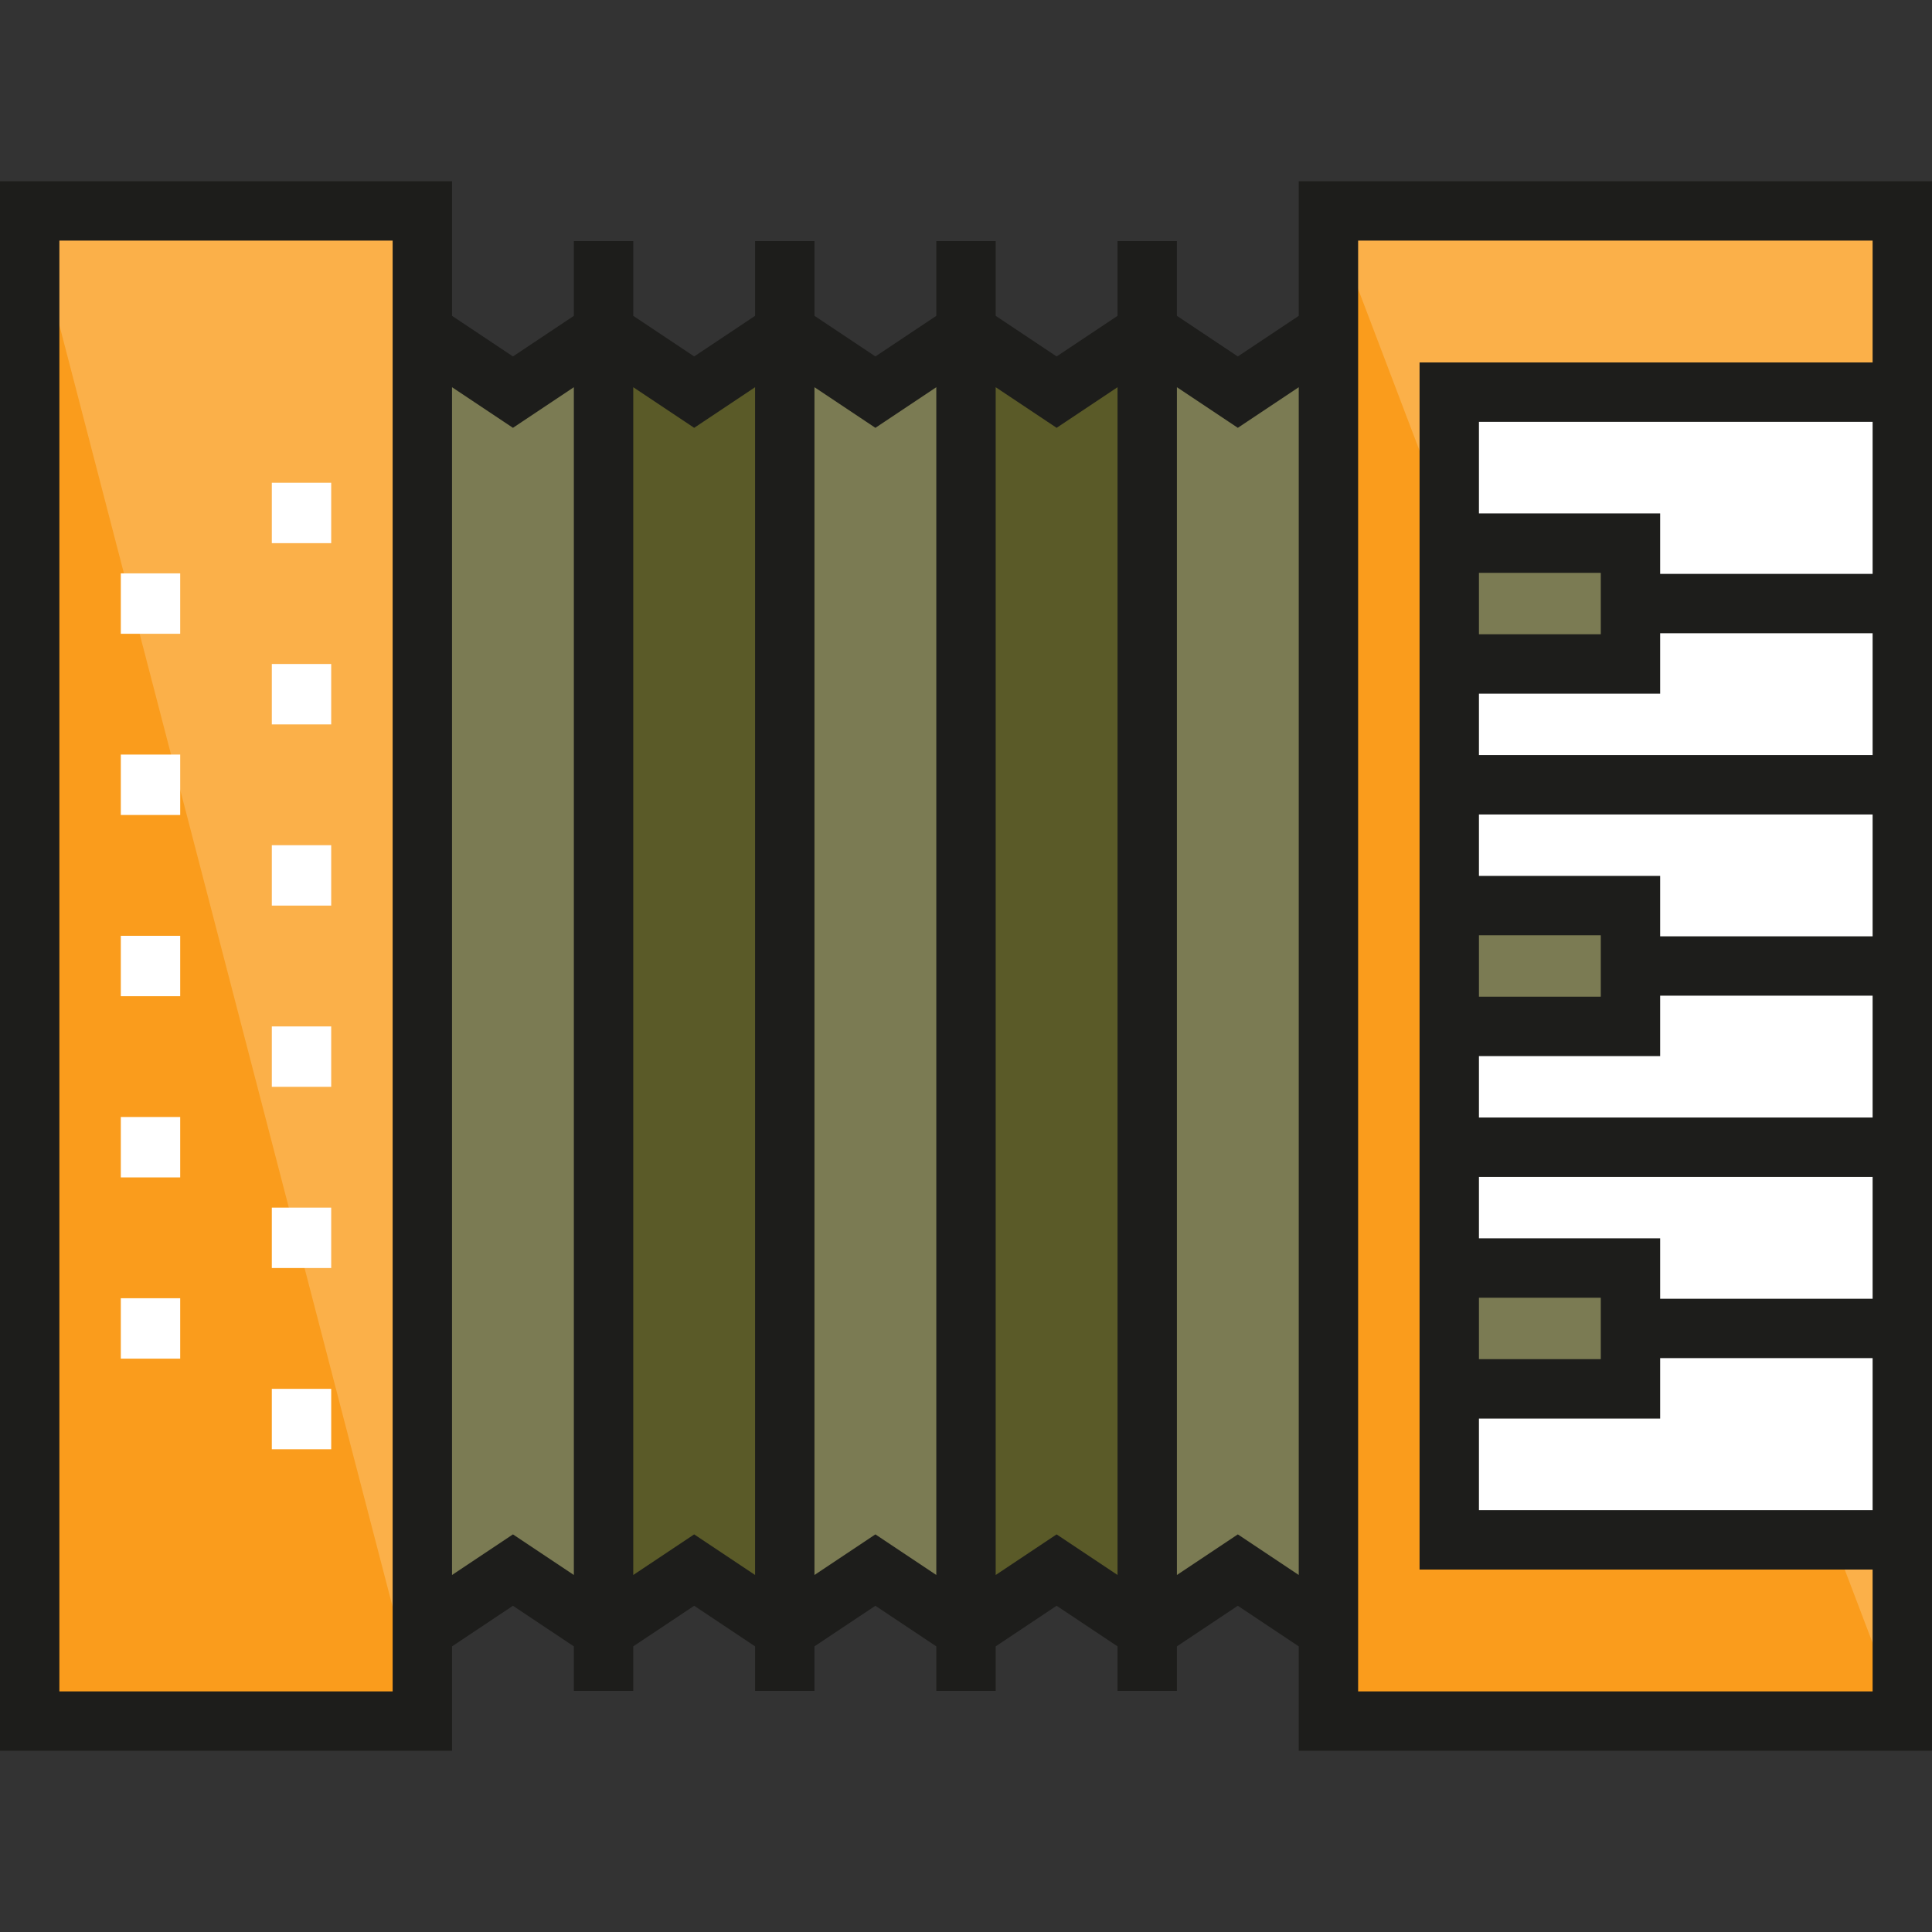 <?xml version="1.0" encoding="iso-8859-1"?>
<!-- Generator: Adobe Illustrator 19.0.0, SVG Export Plug-In . SVG Version: 6.00 Build 0)  -->
<svg version="1.1" id="Layer_1" xmlns="http://www.w3.org/2000/svg" xmlns:xlink="http://www.w3.org/1999/xlink" x="0px" y="0px"
	 viewBox="0 0 512.002 512.002" style="enable-background:new 0 0 512.002 512.002;" xml:space="preserve">
<rect x="0" y="0" width="512.002" height="512.002" fill="#333333" stroke="none"/>
<rect x="7.869" y="55.9" style="fill:#FA9C1C;" width="104.055" height="400.208"/>
<polyline style="fill:#FBB049;" points="7.869,55.895 111.923,55.895 111.923,456.107 "/>
<rect x="352.052" y="55.9" style="fill:#FA9C1C;" width="152.085" height="400.208"/>
<polyline style="fill:#FBB049;" points="352.051,55.895 504.131,55.895 504.131,456.107 "/>
<rect x="384.072" y="102.922" style="fill:#FFFFFF;" width="120.065" height="305.166"/>
<g>
	<polygon style="fill:#7B7B53;" points="135.936,103.92 159.949,87.912 159.949,432.095 135.936,416.086 111.923,432.095 
		111.923,87.912 	"/>
	<rect x="384.072" y="143.944" style="fill:#7B7B53;" width="48.026" height="32.017"/>
	<rect x="384.072" y="239.994" style="fill:#7B7B53;" width="48.026" height="32.017"/>
	<rect x="384.072" y="336.043" style="fill:#7B7B53;" width="48.026" height="32.017"/>
</g>
<polygon style="fill:#5A5A28;" points="183.962,103.92 207.975,87.912 207.975,432.095 183.962,416.086 159.949,432.095 
	159.949,87.912 "/>
<polygon style="fill:#7B7B53;" points="231.987,103.92 255.999,87.912 255.999,432.095 231.987,416.086 207.975,432.095 
	207.975,87.912 "/>
<polygon style="fill:#5A5A28;" points="280.012,103.92 304.025,87.912 304.025,432.095 280.012,416.086 255.999,432.095 
	255.999,87.912 "/>
<polygon style="fill:#7B7B53;" points="328.038,103.92 352.051,87.912 352.051,432.095 328.038,416.086 304.025,432.095 
	304.025,87.912 "/>
<g>
	<rect x="72.035" y="127.934" style="fill:#FFFFFF;" width="15.737" height="16.009"/>
	<rect x="32.017" y="151.949" style="fill:#FFFFFF;" width="15.737" height="16.009"/>
	<rect x="32.017" y="199.969" style="fill:#FFFFFF;" width="15.737" height="16.009"/>
	<rect x="32.017" y="247.999" style="fill:#FFFFFF;" width="15.737" height="16.008"/>
	<rect x="32.017" y="296.018" style="fill:#FFFFFF;" width="15.737" height="16.009"/>
	<rect x="32.017" y="344.048" style="fill:#FFFFFF;" width="15.737" height="16.009"/>
	<rect x="72.035" y="175.964" style="fill:#FFFFFF;" width="15.737" height="16.009"/>
	<rect x="72.035" y="223.984" style="fill:#FFFFFF;" width="15.737" height="16.009"/>
	<rect x="72.035" y="272.014" style="fill:#FFFFFF;" width="15.737" height="16.009"/>
	<rect x="72.035" y="320.033" style="fill:#FFFFFF;" width="15.737" height="16.009"/>
	<rect x="72.035" y="368.063" style="fill:#FFFFFF;" width="15.737" height="16.009"/>
</g>
<path style="fill:#1D1D1B;" d="M344.182,48.027v35.674l-16.145,10.763l-16.144-10.763V63.899h-15.737v19.802l-16.144,10.763
	l-16.144-10.763V63.899H248.13v19.802l-16.142,10.763l-16.144-10.763V63.899h-15.737v19.802l-16.144,10.763l-16.144-10.763V63.899
	H152.08v19.802l-16.144,10.763l-16.144-10.763V48.027H0v415.948h119.792v-27.67l16.144-10.762l16.144,10.762v11.798h15.737v-11.798
	l16.144-10.762l16.144,10.762v11.798h15.737v-11.798l16.144-10.762l16.144,10.762v11.798h15.737v-11.798l16.144-10.762
	l16.144,10.762v11.798h15.737v-11.798l16.144-10.762l16.145,10.762v27.67h167.818V48.027H344.182z M104.055,448.238H15.737V63.764
	h88.317V448.238z M152.08,417.392l-16.144-10.762l-16.144,10.762V102.614l16.144,10.763l16.144-10.763V417.392z M200.106,417.392
	l-16.144-10.762l-16.144,10.762V102.615l16.144,10.763l16.144-10.763V417.392z M248.131,417.392l-16.143-10.762l-16.144,10.762
	V102.615l16.144,10.763l16.144-10.763v314.777H248.131z M296.157,417.392l-16.144-10.762l-16.144,10.762V102.615l16.144,10.763
	l16.144-10.763V417.392z M344.182,417.392l-16.145-10.762l-16.144,10.762V102.615l16.144,10.763l16.145-10.763L344.182,417.392
	L344.182,417.392z M496.263,400.213H391.937V375.93h48.025v-16.008h56.301V400.213z M391.937,360.191v-16.28h32.288v16.28H391.937z
	 M496.263,344.184h-56.301v-16.009h-48.025v-16.281h104.326V344.184z M496.263,296.158H391.937v-16.28h48.025v-16.009h56.301
	V296.158z M391.937,264.141V247.86h32.288v16.281H391.937z M496.263,248.133h-56.301v-16.009h-48.025v-16.28h104.326V248.133z
	 M496.263,200.107H391.937v-16.281h48.025v-16.009h56.301V200.107z M391.937,168.09v-16.28h32.288v16.28H391.937z M496.263,152.081
	h-56.301v-16.008h-48.025V111.79h104.326V152.081z M496.263,96.052H376.199v319.898h120.063v32.288H359.92V63.764h136.343
	L496.263,96.052L496.263,96.052z"/>
<g>
</g>
<g>
</g>
<g>
</g>
<g>
</g>
<g>
</g>
<g>
</g>
<g>
</g>
<g>
</g>
<g>
</g>
<g>
</g>
<g>
</g>
<g>
</g>
<g>
</g>
<g>
</g>
<g>
</g>
</svg>
